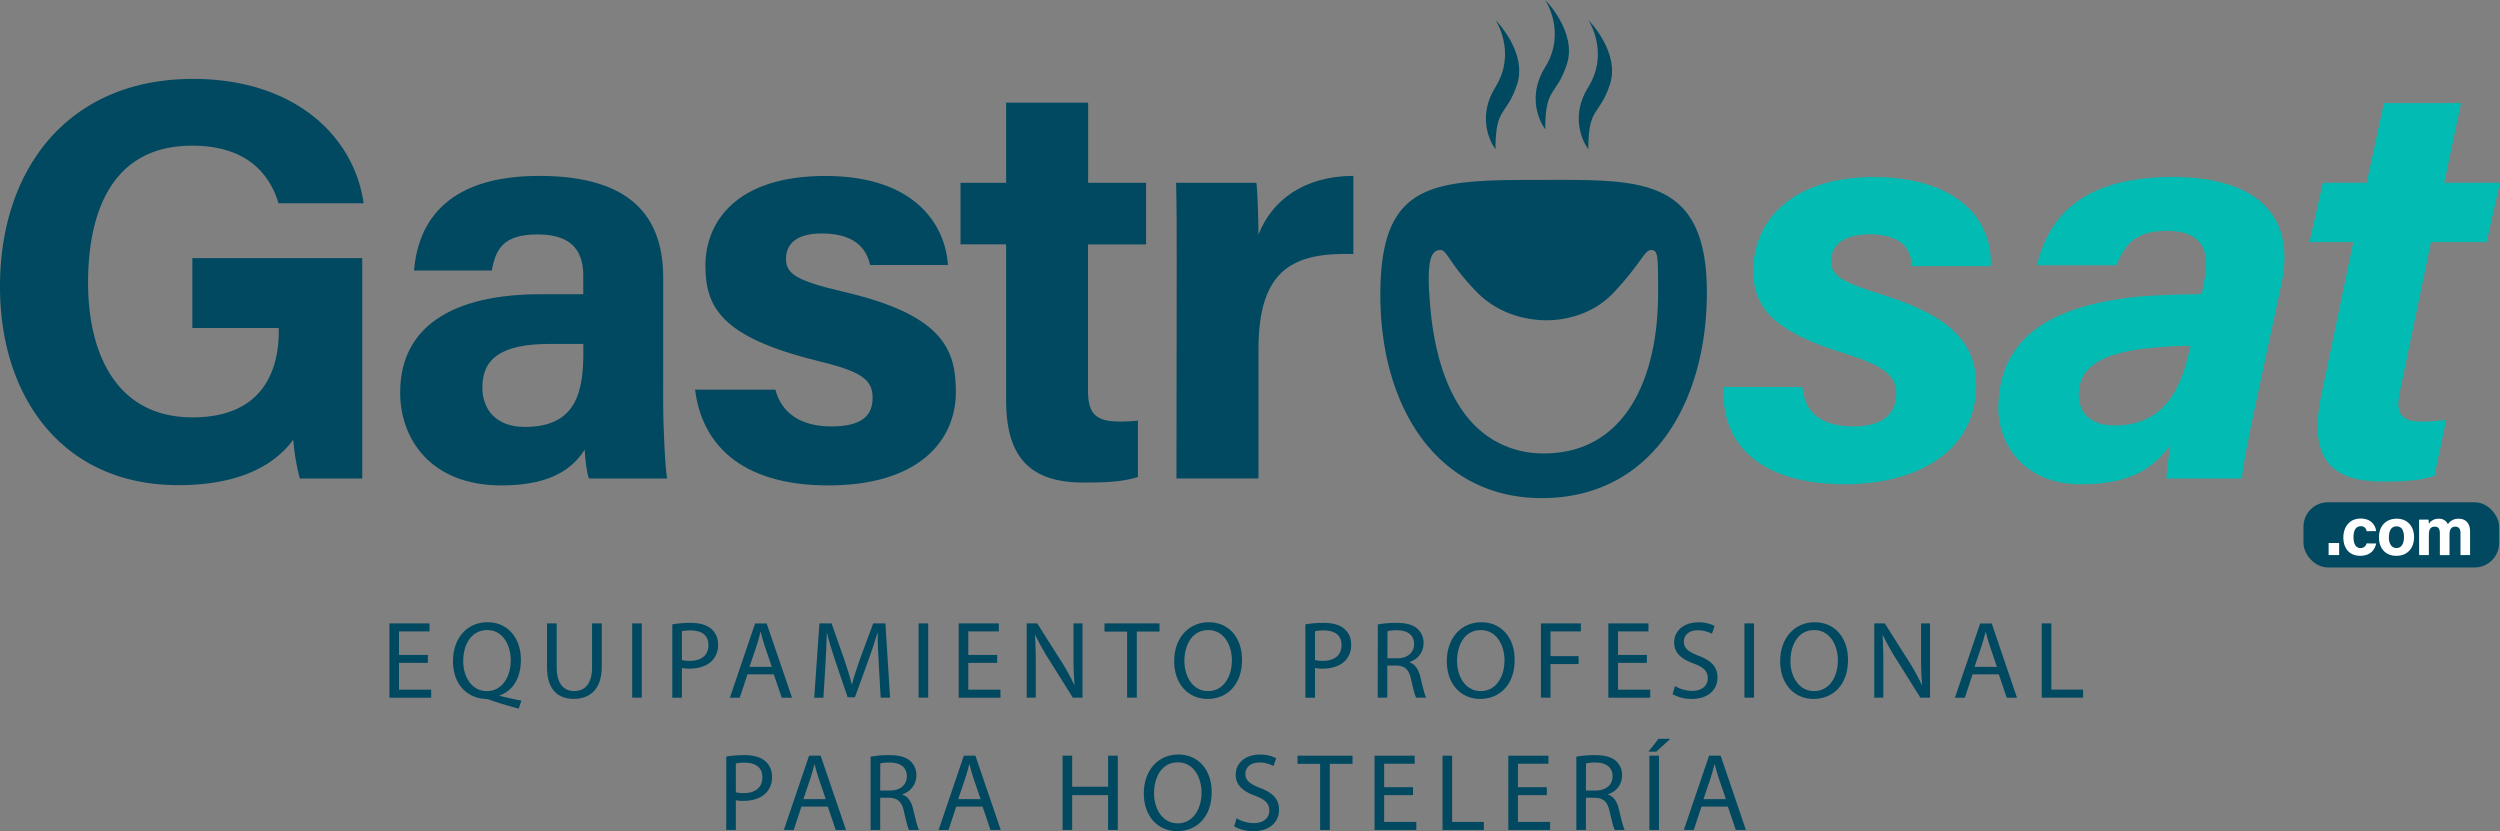 <svg id="Layer_1" data-name="Layer 1" xmlns="http://www.w3.org/2000/svg" viewBox="0 0 1188.89 395.27"><rect x="0" y="0" width="1188.89" height="395.27" fill="#808080" stroke="none"/><defs><style>.cls-1{fill:#004960;}.cls-2{fill:#02bcb3;}.cls-3{fill:#fff;}</style></defs><path class="cls-1" d="M294,500.78H280.28v12.74h15.3v3.82H275.72V482H294.8v3.82H280.28V497H294Z" transform="translate(-90.53 -185.54)"/><path class="cls-1" d="M337.19,522.53c-4.77-1.26-9.43-2.67-13.52-4.09a6.8,6.8,0,0,0-2.15-.52c-8.38-.32-15.56-6.5-15.56-17.87s6.92-18.6,16.45-18.6,15.83,7.44,15.83,17.87c0,9.06-4.19,14.88-10.06,16.92v.21c3.51.89,7.33,1.73,10.32,2.26Zm-3.77-23c0-7.08-3.67-14.36-11.16-14.36-7.71,0-11.48,7.13-11.43,14.78-.05,7.49,4.09,14.25,11.22,14.25S333.42,507.6,333.42,499.53Z" transform="translate(-90.53 -185.54)"/><path class="cls-1" d="M355.27,482v20.9c0,7.92,3.51,11.27,8.23,11.27,5.24,0,8.59-3.46,8.59-11.27V482h4.62v20.59c0,10.84-5.72,15.3-13.37,15.3-7.23,0-12.68-4.14-12.68-15.09V482Z" transform="translate(-90.53 -185.54)"/><path class="cls-1" d="M395.73,482v35.31h-4.56V482Z" transform="translate(-90.53 -185.54)"/><path class="cls-1" d="M410.25,482.44a53.57,53.57,0,0,1,8.75-.68c4.51,0,7.81,1.05,9.9,2.94a9.49,9.49,0,0,1,3.09,7.39,10.39,10.39,0,0,1-2.72,7.54c-2.41,2.57-6.34,3.88-10.79,3.88a15.81,15.81,0,0,1-3.67-.31v14.14h-4.56Zm4.56,17a14.84,14.84,0,0,0,3.77.37c5.5,0,8.86-2.67,8.86-7.54,0-4.67-3.31-6.92-8.34-6.92a19,19,0,0,0-4.29.37Z" transform="translate(-90.53 -185.54)"/><path class="cls-1" d="M446,506.23l-3.67,11.11h-4.71l12-35.31h5.5l12.05,35.31h-4.87l-3.78-11.11Zm11.58-3.56-3.46-10.16c-.78-2.31-1.31-4.41-1.83-6.45h-.11c-.52,2.1-1.1,4.24-1.78,6.39l-3.46,10.22Z" transform="translate(-90.53 -185.54)"/><path class="cls-1" d="M508.46,501.83c-.27-4.92-.58-10.84-.53-15.25h-.16c-1.2,4.14-2.67,8.55-4.45,13.42l-6.23,17.13h-3.46l-5.71-16.82c-1.68-5-3.1-9.53-4.09-13.73h-.11c-.1,4.41-.36,10.33-.68,15.62l-.94,15.14h-4.35L480.21,482H486l6,17.08c1.47,4.35,2.68,8.22,3.57,11.89h.15c.9-3.56,2.15-7.44,3.73-11.89L505.78,482h5.82l2.2,35.31h-4.45Z" transform="translate(-90.53 -185.54)"/><path class="cls-1" d="M531.94,482v35.31h-4.56V482Z" transform="translate(-90.53 -185.54)"/><path class="cls-1" d="M564.74,500.78H551v12.74h15.3v3.82H546.45V482h19.08v3.82H551V497h13.73Z" transform="translate(-90.53 -185.54)"/><path class="cls-1" d="M578.79,517.34V482h5l11.32,17.86a100.15,100.15,0,0,1,6.34,11.48l.1-.05c-.42-4.72-.52-9-.52-14.52V482h4.29v35.31h-4.61l-11.21-17.92a111.8,111.8,0,0,1-6.6-11.79l-.16.06c.26,4.45.37,8.69.37,14.56v15.09Z" transform="translate(-90.53 -185.54)"/><path class="cls-1" d="M626.53,485.9H615.79V482h26.15v3.87h-10.8v31.44h-4.61Z" transform="translate(-90.53 -185.54)"/><path class="cls-1" d="M681.19,499.32c0,12.15-7.39,18.6-16.4,18.6-9.33,0-15.88-7.23-15.88-17.92,0-11.21,7-18.55,16.4-18.55C675,481.45,681.19,488.84,681.19,499.32Zm-27.41.57c0,7.55,4.09,14.31,11.27,14.31s11.32-6.66,11.32-14.67c0-7-3.67-14.36-11.27-14.36S653.78,492.14,653.78,499.89Z" transform="translate(-90.53 -185.54)"/><path class="cls-1" d="M711.32,482.44a53.71,53.71,0,0,1,8.76-.68c4.5,0,7.8,1.05,9.9,2.94a9.49,9.49,0,0,1,3.09,7.39,10.35,10.35,0,0,1-2.73,7.54c-2.4,2.57-6.33,3.88-10.79,3.88a15.86,15.86,0,0,1-3.67-.31v14.14h-4.56Zm4.56,17a15,15,0,0,0,3.78.37c5.5,0,8.85-2.67,8.85-7.54,0-4.67-3.3-6.92-8.33-6.92a19.12,19.12,0,0,0-4.3.37Z" transform="translate(-90.53 -185.54)"/><path class="cls-1" d="M745.76,482.5a47.48,47.48,0,0,1,8.75-.74c4.87,0,8,.89,10.21,2.89a8.76,8.76,0,0,1,2.78,6.7,9.25,9.25,0,0,1-6.65,9v.16c2.72,1,4.35,3.46,5.18,7.13,1.16,4.92,2,8.33,2.73,9.69H764c-.57-1-1.36-4-2.36-8.43-1-4.88-2.93-6.71-7.07-6.87h-4.3v15.3h-4.55Zm4.55,16.08H755c4.87,0,8-2.67,8-6.7,0-4.56-3.3-6.55-8.12-6.61a18.81,18.81,0,0,0-4.51.42Z" transform="translate(-90.53 -185.54)"/><path class="cls-1" d="M810.84,499.32c0,12.15-7.39,18.6-16.4,18.6-9.33,0-15.88-7.23-15.88-17.92,0-11.21,7-18.55,16.4-18.55C804.61,481.45,810.84,488.84,810.84,499.32Zm-27.4.57c0,7.55,4.08,14.31,11.26,14.31S806,507.54,806,499.53c0-7-3.67-14.36-11.27-14.36S783.44,492.14,783.44,499.89Z" transform="translate(-90.53 -185.54)"/><path class="cls-1" d="M823.32,482h19v3.82H827.88v11.74h13.36v3.77H827.88v16h-4.56Z" transform="translate(-90.53 -185.54)"/><path class="cls-1" d="M873.68,500.78H860v12.74h15.3v3.82H855.39V482h19.07v3.82H860V497h13.73Z" transform="translate(-90.53 -185.54)"/><path class="cls-1" d="M887.1,511.79a16.11,16.11,0,0,0,8.17,2.3c4.67,0,7.39-2.46,7.39-6,0-3.3-1.89-5.19-6.66-7-5.76-2.05-9.32-5-9.32-10,0-5.5,4.56-9.59,11.42-9.59a16,16,0,0,1,7.81,1.73l-1.26,3.72a14,14,0,0,0-6.71-1.68c-4.82,0-6.65,2.88-6.65,5.29,0,3.31,2.15,4.93,7,6.82,6,2.3,9,5.18,9,10.37,0,5.45-4,10.17-12.36,10.17a18.25,18.25,0,0,1-9-2.26Z" transform="translate(-90.53 -185.54)"/><path class="cls-1" d="M924.67,482v35.31h-4.56V482Z" transform="translate(-90.53 -185.54)"/><path class="cls-1" d="M969.37,499.32c0,12.15-7.39,18.6-16.4,18.6-9.33,0-15.88-7.23-15.88-17.92,0-11.21,7-18.55,16.4-18.55C963.13,481.45,969.37,488.84,969.37,499.32Zm-27.4.57c0,7.55,4.08,14.31,11.26,14.31s11.32-6.66,11.32-14.67c0-7-3.67-14.36-11.27-14.36S942,492.14,942,499.89Z" transform="translate(-90.53 -185.54)"/><path class="cls-1" d="M981.85,517.34V482h5l11.31,17.86a98.64,98.64,0,0,1,6.34,11.48l.11-.05c-.42-4.72-.52-9-.52-14.52V482h4.29v35.31h-4.61l-11.21-17.92a110,110,0,0,1-6.6-11.79l-.16.06c.26,4.45.36,8.69.36,14.56v15.09Z" transform="translate(-90.53 -185.54)"/><path class="cls-1" d="M1028.59,506.23l-3.66,11.11h-4.72l12-35.31h5.5l12,35.31h-4.87l-3.77-11.11Zm11.58-3.56-3.45-10.16c-.79-2.31-1.31-4.41-1.84-6.45h-.1c-.53,2.1-1.1,4.24-1.79,6.39l-3.45,10.22Z" transform="translate(-90.53 -185.54)"/><path class="cls-1" d="M1061.5,482h4.56v31.49h15.09v3.82H1061.5Z" transform="translate(-90.53 -185.54)"/><path class="cls-1" d="M435.9,545.33a53.67,53.67,0,0,1,8.75-.68c4.51,0,7.81,1.05,9.91,2.94a9.47,9.47,0,0,1,3.09,7.39,10.4,10.4,0,0,1-2.73,7.54c-2.41,2.57-6.34,3.88-10.79,3.88a15.82,15.82,0,0,1-3.67-.32v14.15H435.9Zm4.56,17a14.89,14.89,0,0,0,3.77.37c5.51,0,8.86-2.67,8.86-7.55,0-4.66-3.3-6.91-8.33-6.91a19.28,19.28,0,0,0-4.3.36Z" transform="translate(-90.53 -185.54)"/><path class="cls-1" d="M471.64,569.12,468,580.23h-4.71l12-35.32h5.5l12.05,35.32h-4.87l-3.77-11.11Zm11.58-3.56-3.46-10.17c-.78-2.3-1.31-4.4-1.83-6.44h-.1c-.53,2.09-1.1,4.24-1.79,6.39l-3.45,10.22Z" transform="translate(-90.53 -185.54)"/><path class="cls-1" d="M504.56,545.39a46.62,46.62,0,0,1,8.75-.74c4.87,0,8,.89,10.21,2.88a8.79,8.79,0,0,1,2.78,6.71,9.26,9.26,0,0,1-6.65,9v.16c2.72.94,4.35,3.46,5.18,7.13,1.16,4.92,2,8.33,2.73,9.69h-4.72c-.57-1-1.36-4-2.36-8.43-1-4.88-2.93-6.71-7.07-6.87h-4.3v15.3h-4.55Zm4.55,16.08h4.67c4.87,0,8-2.67,8-6.7,0-4.56-3.3-6.55-8.12-6.61a18.81,18.81,0,0,0-4.51.42Z" transform="translate(-90.53 -185.54)"/><path class="cls-1" d="M545.27,569.12l-3.66,11.11h-4.72l12-35.32h5.5l12.05,35.32h-4.87l-3.77-11.11Zm11.58-3.56-3.45-10.17c-.79-2.3-1.31-4.4-1.84-6.44h-.1c-.53,2.09-1.1,4.24-1.78,6.39l-3.46,10.22Z" transform="translate(-90.53 -185.54)"/><path class="cls-1" d="M600.41,544.91v14.78h17.08V544.91h4.61v35.32h-4.61V563.67H600.41v16.56h-4.56V544.91Z" transform="translate(-90.53 -185.54)"/><path class="cls-1" d="M666.75,562.21c0,12.15-7.39,18.6-16.4,18.6-9.33,0-15.88-7.23-15.88-17.92,0-11.22,7-18.55,16.4-18.55C660.51,544.34,666.75,551.73,666.75,562.21Zm-27.41.57c0,7.55,4.09,14.31,11.27,14.31s11.32-6.66,11.32-14.67c0-7-3.67-14.36-11.27-14.36S639.34,555,639.34,562.78Z" transform="translate(-90.53 -185.54)"/><path class="cls-1" d="M678.6,574.68a16.21,16.21,0,0,0,8.17,2.3c4.67,0,7.39-2.46,7.39-6,0-3.31-1.89-5.19-6.66-7-5.76-2.05-9.32-5-9.32-10,0-5.51,4.56-9.59,11.42-9.59a16,16,0,0,1,7.81,1.73l-1.26,3.72a14,14,0,0,0-6.71-1.68c-4.82,0-6.65,2.88-6.65,5.29,0,3.3,2.15,4.93,7,6.81,6,2.31,9,5.19,9,10.38,0,5.45-4,10.17-12.36,10.17a18.25,18.25,0,0,1-9-2.26Z" transform="translate(-90.53 -185.54)"/><path class="cls-1" d="M718.32,548.79H707.58v-3.88h26.15v3.88h-10.8v31.44h-4.61Z" transform="translate(-90.53 -185.54)"/><path class="cls-1" d="M762.5,563.67H748.77v12.74h15.3v3.82H744.21V544.91h19.07v3.83H748.77V559.9H762.5Z" transform="translate(-90.53 -185.54)"/><path class="cls-1" d="M776.54,544.91h4.56v31.5h15.09v3.82H776.54Z" transform="translate(-90.53 -185.54)"/><path class="cls-1" d="M826.12,563.67H812.39v12.74h15.3v3.82H807.83V544.91H826.9v3.83H812.39V559.9h13.73Z" transform="translate(-90.53 -185.54)"/><path class="cls-1" d="M840.17,545.39a46.62,46.62,0,0,1,8.75-.74c4.87,0,8,.89,10.21,2.88a8.79,8.79,0,0,1,2.78,6.71,9.26,9.26,0,0,1-6.65,9v.16c2.72.94,4.35,3.46,5.18,7.13,1.16,4.92,2,8.33,2.73,9.69h-4.72c-.57-1-1.36-4-2.36-8.43-1-4.88-2.93-6.71-7.07-6.87h-4.3v15.3h-4.55Zm4.55,16.08h4.67c4.87,0,8-2.67,8-6.7,0-4.56-3.3-6.55-8.12-6.61a18.81,18.81,0,0,0-4.51.42Z" transform="translate(-90.53 -185.54)"/><path class="cls-1" d="M884.87,536.9,878.16,543h-3.72l4.82-6.13Zm-5.4,8v35.32h-4.56V544.91Z" transform="translate(-90.53 -185.54)"/><path class="cls-1" d="M899.7,569.12,896,580.23h-4.71l12-35.32h5.51l12,35.32H916l-3.78-11.11Zm11.58-3.56-3.46-10.17c-.78-2.3-1.31-4.4-1.83-6.44h-.11c-.52,2.09-1.1,4.24-1.78,6.39l-3.46,10.22Z" transform="translate(-90.53 -185.54)"/><path class="cls-1" d="M262.8,413.12H233.11a103.53,103.53,0,0,1-3.1-18.47c-10.38,14-28.68,21.6-54.72,21.6-54.38,0-84.76-41.09-84.76-94.45,0-56.32,32.76-98.74,91.82-98.74,48.21,0,76.58,27.2,81.12,59.15H223c-3.84-12.55-13.74-27.39-41.15-27.39-38.47,0-49.44,32.18-49.44,65.2,0,32.24,12.55,64,49.69,64,34.63,0,41-24,41-40.81v-1.69H182V308.3H262.8Z" transform="translate(-90.53 -185.54)"/><path class="cls-1" d="M405.91,376.78c0,13.39,1.08,33,1.9,36.34H370.6c-1.08-2.78-1.9-10.19-2-13.74-5.1,7.9-14.67,17-39.55,17-33.91,0-48.22-22.29-48.22-44.11,0-32,25.73-46.82,67-46.82h20.08v-8.6c0-10-3.6-19.83-21.66-19.83-16.44,0-20,7-21.83,17.17h-37c2.11-25,17.56-45.22,60.33-45,37.67.23,58.18,15,58.18,48.43Zm-38-27.69H352.08c-23.46,0-32.16,7.16-32.16,20.73,0,10.18,6.24,18.75,20.24,18.75,24.75,0,27.79-17.2,27.79-35.78Z" transform="translate(-90.53 -185.54)"/><path class="cls-1" d="M459.27,370.84c2.94,11.2,12.09,17.49,26.62,17.49s19.62-5.16,19.62-13.68c0-9-6.05-12.57-26.2-17.51C433.49,345.84,426,331.66,426,311.81c0-20.67,14.61-42.6,57-42.6,42.67,0,57.11,23.29,58.32,42.35h-37c-1.25-5.2-4.71-15-23-15-12.87,0-17,5.7-17,12,0,7,4.37,10.37,27.21,15.7,46.93,10.91,53.57,27,53.57,47.62,0,23.3-17.72,44.49-60.61,44.49-42.7,0-60.33-20.61-63.41-45.54Z" transform="translate(-90.53 -185.54)"/><path class="cls-1" d="M547.31,272.47H569V234.38h39v38.09h27.55v29.28H607.94v69.41c0,10.68,3.26,14.83,14.87,14.83a72.16,72.16,0,0,0,8.86-.44v26.79C623.94,415,613.36,415,605.5,415,578.06,415,569,400.35,569,375.74v-74H547.31Z" transform="translate(-90.53 -185.54)"/><path class="cls-1" d="M650.12,310.62c0-14,0-26.39-.27-38.15H688c.52,3.15,1,17.11,1,24.69,6.2-16.07,21.2-27.82,45.13-28v37.16c-28.26-.73-45.13,6.87-45.13,45.43v61.32h-39Z" transform="translate(-90.53 -185.54)"/><path class="cls-1" d="M902.24,324.68c0,51.7-25.81,97.74-78.53,97.74-49.26,0-76.75-42.76-76.75-96.67s24.91-54.65,75.53-54.65C869.61,271.1,902.24,268.81,902.24,324.68Zm-132,.26c.68,11.62,3.21,53.47,30.35,69.76a46.1,46.1,0,0,0,24.14,6.47c38.85,0,54.32-36,54.32-76.12,0-17.75,0-20.36-3.07-20.61-3.39-.26-4.48,5.68-17.82,20-11.3,12.15-26.17,13.12-29.69,13.34-2.69.18-21.53,1.08-35.63-13.34-13.86-14.17-14-20.49-17.82-20C771.5,304.89,769.22,308.38,770.2,324.94Z" transform="translate(-90.53 -185.54)"/><path class="cls-2" d="M947.68,369.59c.94,12.17,9,18.74,24.34,18.74,14.5,0,20.27-6.56,20.27-15.86,0-9-7.43-13.47-25-19-32.95-10.12-43-21.57-43-38.91,0-25.45,19.87-44.82,57.25-44.82,39.16,0,56.7,19.87,55.71,42.35H999.75c-.4-7.55-4.33-15.12-20.2-15.12-9.08,0-18.31,3.09-18.31,12.91,0,7.56,7.43,10.39,24.77,15.91,32.82,10.33,44.3,23.32,44.3,42.82,0,32.32-29.12,47.22-62.44,47.22-37.49,0-59.22-16.9-57.64-46.25Z" transform="translate(-90.53 -185.54)"/><path class="cls-2" d="M1163,378.68c-3.1,14.53-6.15,30.31-6.28,34.44h-36c.31-4,1.25-11.35,2-15.87-7,8.91-16.28,18.59-42.52,18.59-27.72,0-39.35-19.54-39.35-36.09,0-39.16,34.28-49.61,65.3-53,11.72-1.12,22.61-1.12,31.43-1.39l1.22-6.6c2-10.16,2.07-23.44-17.87-23.44-17.57,0-20.77,9.55-24,16.38h-37.68c5.3-22.61,21-42,64.66-42,34.2,0,59.46,14.16,51.53,51.06ZM1132.25,350a202.92,202.92,0,0,0-24.28,1.6c-20.73,3.1-28.87,10-28.87,21.82,0,8.13,5.28,14.42,17.17,14.42,25.5,0,31.9-20.73,35.44-35.67Z" transform="translate(-90.53 -185.54)"/><path class="cls-2" d="M1195.18,272.47H1216l8.22-37.93h36.69l-8,37.93h26.47l-6.31,28.22h-26.46l-14.75,70.8c-1.83,8.76-1.05,14.53,10,14.53a78.37,78.37,0,0,0,12-.88l-5.62,26.75c-8.27,2.62-17.26,2.66-25,2.66-29.26,0-33.86-16.78-28.76-41.39l15.15-72.47h-20.83Z" transform="translate(-90.53 -185.54)"/><path class="cls-1" d="M825.37,247s-10.25-13,0-29.57,0-31.9,0-31.9,15.37,15.37,10.24,30.74S825.37,226.52,825.37,247Z" transform="translate(-90.53 -185.54)"/><path class="cls-1" d="M801.71,256.51s-10.25-13,0-29.57,0-31.9,0-31.9,15.37,15.37,10.25,30.73S801.71,236,801.71,256.51Z" transform="translate(-90.53 -185.54)"/><path class="cls-1" d="M845.86,256.51s-10.25-13,0-29.57,0-31.9,0-31.9,15.37,15.37,10.25,30.73S845.86,236,845.86,256.51Z" transform="translate(-90.53 -185.54)"/><rect class="cls-1" x="1095.44" y="238.86" width="93.03" height="30.99" rx="11.59"/><path class="cls-3" d="M1197.92,449.5v-5.73h5v5.73Z" transform="translate(-90.53 -185.54)"/><path class="cls-3" d="M1220.53,444c-.59,2.82-2.57,5.85-7.6,5.85-5.25,0-8-3.64-8-8.71s3-9,8.19-9c5.69,0,7.27,4.09,7.37,6H1216a2.64,2.64,0,0,0-2.89-2.34c-2.14,0-3.35,1.87-3.35,5.15,0,3.59,1.28,5.23,3.33,5.23a2.87,2.87,0,0,0,2.88-2.22Z" transform="translate(-90.53 -185.54)"/><path class="cls-3" d="M1238.55,441c0,5.11-3.06,8.87-8.41,8.87s-8.29-3.74-8.29-8.78c0-5.21,3.15-8.89,8.51-8.89C1235.33,432.22,1238.55,435.73,1238.55,441Zm-12,0c0,3.25,1.4,5.17,3.65,5.17s3.56-1.93,3.56-5.15c0-3.53-1.29-5.2-3.62-5.2C1228,435.88,1226.59,437.49,1226.59,441.06Z" transform="translate(-90.53 -185.54)"/><path class="cls-3" d="M1240.94,437c0-1.46,0-2.9,0-4.35h4.47c.06.41.16,1.36.18,2a5.28,5.28,0,0,1,4.69-2.41,4.47,4.47,0,0,1,4.36,2.57,5.86,5.86,0,0,1,5.2-2.57c3,0,5.35,1.81,5.35,6.2V449.5h-4.56V439c0-1.53-.55-3-2.46-3s-2.76,1.28-2.76,3.87v9.66h-4.59V439.17c0-1.75-.43-3.17-2.43-3.17s-2.8,1.17-2.8,4.07v9.43h-4.62Z" transform="translate(-90.53 -185.54)"/></svg>
